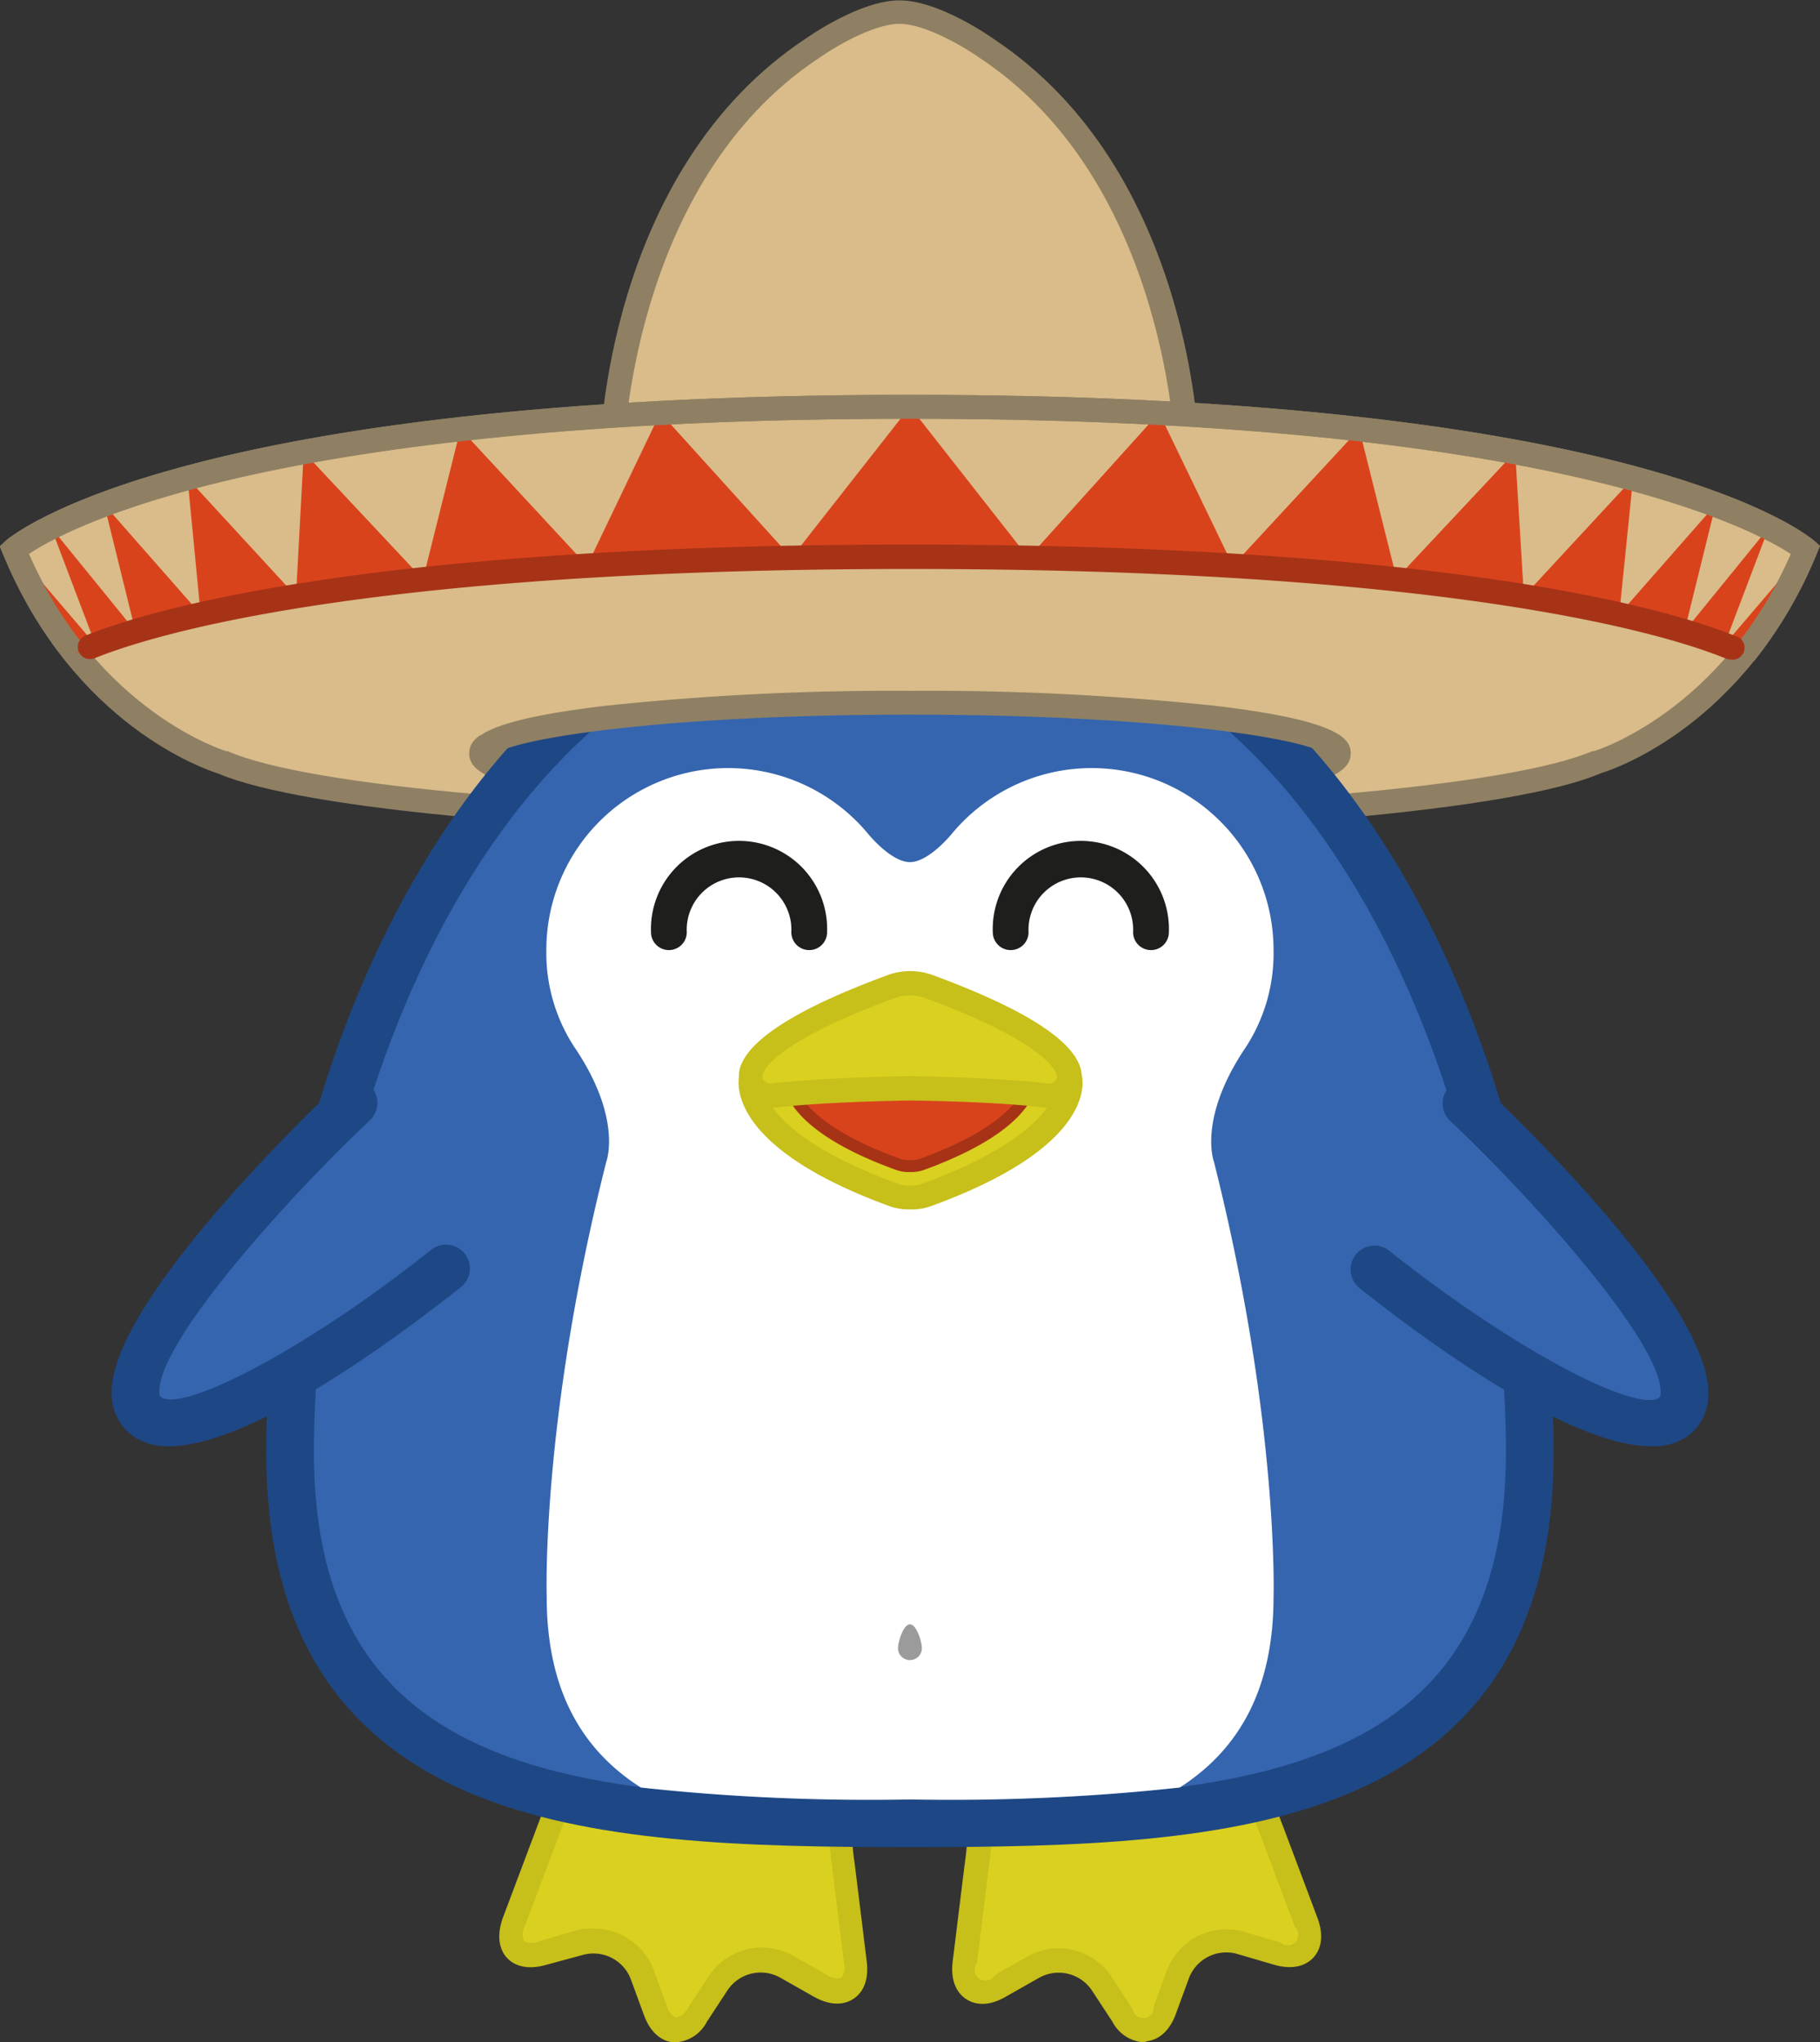 <svg id="hopup" xmlns="http://www.w3.org/2000/svg" viewBox="0 0 152.67 171.32"><rect x="0" y="0" width="152.67" height="171.32" fill="#333333" stroke="none"/><defs><style>.cls-1{fill:#d9d01f;}.cls-2{fill:#c7bf1a;}.cls-3,.cls-5{fill:#d9bc89;}.cls-4{fill:#8f8064;}.cls-5{stroke:#8f8064;stroke-miterlimit:10;stroke-width:2px;}.cls-6{fill:#3565ae;}.cls-7{fill:#1e4785;}.cls-8{fill:#fff;}.cls-9{fill:#d9431c;}.cls-10{fill:#a73317;}.cls-11{fill:#9c9b9b;}.cls-12{fill:#1e1e1c;}</style></defs><title>el_penguino-hop</title><g id="foot"><path class="cls-1" d="M47.27,179.92c-0.77,2.06.32,3.24,2.43,2.62l3.11-.91a4.33,4.33,0,0,1,5.2,2.64l1.1,3c0.75,2.07,2.35,2.26,3.55.42L64.44,185a4.33,4.33,0,0,1,5.67-1.37l2.82,1.6c1.91,1.09,3.25.19,3-2l-1-8.12a20.19,20.19,0,0,1-.1-5.45l0.09-.79a11.72,11.72,0,0,0-23.27-2.72L51.5,167a20.19,20.19,0,0,1-1.35,5.28Z" transform="translate(-4.17 -18.68)"/><path class="cls-2" d="M60.87,190l-0.27,0c-0.62-.07-1.76-0.47-2.43-2.33l-1.1-3a3.35,3.35,0,0,0-4-2L50,183.5c-1.9.55-2.89-.13-3.31-0.59s-1-1.5-.34-3.35l2.88-7.66A20,20,0,0,0,50.5,167v-0.08l0.1-.86a12.72,12.72,0,1,1,25.26,3l-0.12.93a19.91,19.91,0,0,0,.13,5.06l1,8.12c0.25,2-.58,2.83-1.1,3.18s-1.64.78-3.36-.19l-2.82-1.6a3.35,3.35,0,0,0-4.34,1l-1.78,2.71A3.17,3.17,0,0,1,60.87,190ZM54,180.47a5.35,5.35,0,0,1,5,3.46l1.1,3a1.43,1.43,0,0,0,.78,1,1.43,1.43,0,0,0,1-.81l1.78-2.71a5.33,5.33,0,0,1,7-1.69l2.82,1.6a1.44,1.44,0,0,0,1.26.27,1.43,1.43,0,0,0,.23-1.26l-1-8.12a21.55,21.55,0,0,1-.09-5.76l0.08-.72a10.72,10.72,0,1,0-21.29-2.49L52.5,167a21.61,21.61,0,0,1-1.42,5.58l-2.88,7.66a1.43,1.43,0,0,0-.07,1.28,1.43,1.43,0,0,0,1.28,0l3.11-.91A5.08,5.08,0,0,1,54,180.47Z" transform="translate(-4.17 -18.68)"/></g><g id="foot-2" data-name="foot"><path class="cls-1" d="M113.73,179.92c0.77,2.06-.32,3.24-2.43,2.62l-3.11-.91a4.33,4.33,0,0,0-5.2,2.64l-1.1,3c-0.75,2.07-2.35,2.26-3.55.42L96.56,185a4.33,4.33,0,0,0-5.67-1.37l-2.82,1.6c-1.91,1.09-3.25.19-3-2l1-8.12a20.19,20.19,0,0,0,.1-5.45l-0.09-.79a11.72,11.72,0,0,1,23.27-2.72L109.5,167a20.19,20.19,0,0,0,1.35,5.28Z" transform="translate(-4.17 -18.68)"/><path class="cls-2" d="M100.13,190a3.17,3.17,0,0,1-2.64-1.72l-1.78-2.71a3.36,3.36,0,0,0-4.34-1l-2.82,1.6c-1.72,1-2.84.54-3.36,0.19s-1.35-1.22-1.1-3.18l1-8.12a19.91,19.91,0,0,0,.13-5.06l0-.15L85.15,169a12.72,12.72,0,1,1,25.26-3l0.1,0.86V167a20,20,0,0,0,1.29,4.89l2.88,7.66c0.69,1.85.09,2.89-.34,3.35s-1.42,1.14-3.31.59l-3.11-.91a3.35,3.35,0,0,0-4,2l-1.1,3c-0.67,1.86-1.81,2.25-2.43,2.33Zm-7.19-7.88a5.32,5.32,0,0,1,4.45,2.36l1.78,2.71a0.89,0.89,0,1,0,1.78-.21l1.1-3a5.34,5.34,0,0,1,6.42-3.26l3.11,0.91a0.89,0.89,0,1,0,1.22-1.31l-2.88-7.66A21.6,21.6,0,0,1,108.5,167l-0.08-.72a10.72,10.72,0,0,0-21.29,2.49l0.08,0.72a21.56,21.56,0,0,1-.09,5.76l-1,8.12a0.9,0.9,0,1,0,1.49,1l2.82-1.6A5.15,5.15,0,0,1,92.94,182.12Z" transform="translate(-4.17 -18.68)"/></g><path class="cls-3" d="M103.77,57s-0.35-23.42-16.85-34.33c0,0-4.25-3-7.3-3s-7.3,3-7.3,3C55.82,33.63,55.47,57,55.47,57" transform="translate(-4.17 -18.68)"/><path class="cls-4" d="M102.78,57.06c0-.23-0.54-23-16.41-33.51-1.14-.81-4.52-2.87-6.75-2.87S74,22.74,72.9,23.53C57,34,56.47,56.84,56.47,57.06l-2,0c0-1,.55-24.08,17.3-35.15,0.16-.11,4.52-3.2,7.85-3.2s7.7,3.09,7.88,3.22C104.23,33,104.76,56.06,104.78,57Z" transform="translate(-4.17 -18.68)"/><path class="cls-3" d="M80.5,87.74c-27.64,0-50.88-2.16-57.64-5.1,0,0-11.49-3.35-17.49-17.85,0,0,13.61-12,75.14-12s75.14,12,75.14,12c-6,14.5-17.49,17.85-17.49,17.85-6.76,2.94-30,5.1-57.64,5.1" transform="translate(-4.17 -18.68)"/><path class="cls-4" d="M80.5,88.74c-27.07,0-50.89-2.12-58-5.16-1-.32-12.13-4-18.08-18.4l-0.27-.66L4.7,64C5.27,63.55,19.3,51.8,80.5,51.8S155.73,63.55,156.3,64l0.54,0.47-0.27.66c-5.95,14.37-17,18.08-18.08,18.4C131.39,86.62,107.57,88.74,80.5,88.74ZM6.59,65.14C12.4,78.38,23,81.65,23.14,81.69l0.12,0c6.8,3,30.34,5,57.24,5s50.44-2.06,57.24-5l0.12,0c0.11,0,10.74-3.3,16.54-16.54-3.15-2.08-20.23-11.34-73.9-11.34C26.59,53.8,9.71,63,6.59,65.14Z" transform="translate(-4.17 -18.68)"/><ellipse class="cls-4" cx="76.33" cy="63.2" rx="35.97" ry="4.25"/><path class="cls-4" d="M80.5,87.13a229.66,229.66,0,0,1-25.55-1.25c-10-1.19-11.42-2.62-11.42-4s1.38-2.81,11.42-4A229.66,229.66,0,0,1,80.5,76.63a229.67,229.67,0,0,1,25.55,1.25c10,1.19,11.42,2.62,11.42,4s-1.38,2.81-11.42,4A229.67,229.67,0,0,1,80.5,87.13ZM45.73,81.88c2.18,1.4,15,3.25,34.77,3.25s32.59-1.85,34.77-3.25c-2.18-1.4-15-3.25-34.77-3.25S47.91,80.48,45.73,81.88Z" transform="translate(-4.17 -18.68)"/><path class="cls-5" d="M139.44,82.08" transform="translate(-4.17 -18.68)"/><path class="cls-6" d="M80.5,171.63c-24.37,0-52,0-52-31.17,0-30.24,16.13-72.83,52-72.83s52,42.59,52,72.83C132.5,171.63,104.87,171.63,80.5,171.63Z" transform="translate(-4.17 -18.68)"/><path class="cls-7" d="M80.5,69.63c35.42,0,50,43.22,50,70.83s-22.39,29.17-50,29.17-50-1.55-50-29.17,14.58-70.83,50-70.83m0-4c-37.25,0-54,43.76-54,74.83,0,14.38,5.59,23.74,17.08,28.62,9.89,4.2,23.11,4.55,36.92,4.55s27-.35,36.92-4.55c11.49-4.88,17.08-14.24,17.08-28.62,0-31.07-16.75-74.83-54-74.83h0Z" transform="translate(-4.17 -18.68)"/><path class="cls-8" d="M111,152.63s0.47-14.75-5-36.5c0,0-1.39-3.61,2.69-9.63A14.41,14.41,0,0,0,111,98.38a15.25,15.25,0,0,0-27-9.74S82.09,91,80.5,91,77,88.64,77,88.64a15.25,15.25,0,0,0-27,9.74,14.41,14.41,0,0,0,2.34,8.12c4.08,6,2.69,9.63,2.69,9.63-5.5,21.75-5,36.5-5,36.5,0,7.89,3,12.88,7.9,16a178.13,178.13,0,0,0,22.6,1,178.13,178.13,0,0,0,22.6-1C108,165.51,111,160.52,111,152.63Z" transform="translate(-4.17 -18.68)"/><path class="cls-1" d="M80.5,119.13a3.63,3.63,0,0,1-1.47-.24c-13.12-4.81-11.87-9.75-11.87-9.75,0-1,1.38-1.5,1.38-1.5,4.33-2.33,12-2.33,12-2.33s7.64,0,12,2.33c0,0,1.38.5,1.38,1.5,0,0,1.25,4.94-11.87,9.75A3.63,3.63,0,0,1,80.5,119.13Z" transform="translate(-4.17 -18.68)"/><path class="cls-2" d="M80.5,120.13a4.74,4.74,0,0,1-1.85-.32C65.81,115.09,66,110,66.16,109a2.92,2.92,0,0,1,2-2.29c4.51-2.4,12.07-2.42,12.39-2.42s7.88,0,12.39,2.42a2.92,2.92,0,0,1,2,2.29c0.18,1,.35,6.08-12.49,10.79A4.74,4.74,0,0,1,80.5,120.13Zm-1-2.14a3.07,3.07,0,0,0,1,.14,3,3,0,0,0,1.05-.15c11.82-4.34,11.33-8.56,11.32-8.6l0-.25a1.28,1.28,0,0,0-.72-0.56L92,108.51c-4.06-2.19-11.42-2.21-11.5-2.21s-7.44,0-11.5,2.21l-0.13.06a1.27,1.27,0,0,0-.72.56l0,0.25s-0.6,4.22,11.25,8.57l0.09,0h0Z" transform="translate(-4.17 -18.68)"/><path class="cls-9" d="M80.5,116.47a2.76,2.76,0,0,1-1.12-.19c-10-3.66-9-7.41-9-7.41a1.55,1.55,0,0,1,1-1.14C74.7,106,80.5,106,80.5,106s5.8,0,9.09,1.77a1.55,1.55,0,0,1,1,1.14s0.95,3.75-9,7.41A2.76,2.76,0,0,1,80.5,116.47Z" transform="translate(-4.17 -18.68)"/><path class="cls-10" d="M80.5,117a3.2,3.2,0,0,1-1.33-.24c-9.62-3.52-9.4-7.33-9.3-7.91a2,2,0,0,1,1.37-1.56c3.3-1.78,9-1.8,9.26-1.8s6,0,9.33,1.83a1.91,1.91,0,0,1,1.31,1.53c0.1,0.58.32,4.38-9.35,7.93A3.22,3.22,0,0,1,80.5,117Zm0-10.5c-0.06,0-5.72,0-8.86,1.71a1.17,1.17,0,0,0-.78.7l0,0.12s-0.59,3.41,8.71,6.81a2.38,2.38,0,0,0,.94.16,2.41,2.41,0,0,0,.9-0.14c9.33-3.42,8.75-6.81,8.75-6.84v-0.11a1.1,1.1,0,0,0-.71-0.67C86.22,106.48,80.56,106.46,80.5,106.46Z" transform="translate(-4.17 -18.68)"/><path class="cls-1" d="M80.5,101.14a3.63,3.63,0,0,1,1.47.24c13.13,4.81,11.88,7.75,11.88,7.75,0,1-1.37,1.5-1.37,1.5C88,110,80.5,110,80.5,110s-7.53.08-12,.67c0,0-1.37-.5-1.37-1.5,0,0-1.25-2.94,11.88-7.75a3.63,3.63,0,0,1,1.47-.24" transform="translate(-4.17 -18.68)"/><path class="cls-2" d="M92.58,111.66l-0.24,0C88,111.06,80.56,111,80.49,111s-7.5.09-11.83,0.66l-0.24,0-0.23-.08c-0.2-.07-1.93-0.75-2-2.3a2.29,2.29,0,0,1,.19-1.37c1-2.31,5.14-4.82,12.3-7.45a5.52,5.52,0,0,1,3.69,0c7.16,2.63,11.3,5.13,12.3,7.45a2.28,2.28,0,0,1,.19,1.37c-0.1,1.55-1.83,2.23-2,2.3Zm-24.45-2.79,0,0.06v0.2a1,1,0,0,0,.52.47c4.47-.55,11.51-0.64,11.81-0.64s7.36,0.09,11.83.64a1,1,0,0,0,.53-0.47l0-.26c-0.07-.35-0.93-2.76-11.25-6.55l-0.09,0h0a3.07,3.07,0,0,0-1-.14,3,3,0,0,0-1.05.15C69.06,106.1,68.2,108.52,68.13,108.87Z" transform="translate(-4.17 -18.68)"/><path class="cls-6" d="M127.18,111.21s23.11,21.86,17.37,26.26c-4.86,3.73-25.11-12.35-25.11-12.35" transform="translate(-4.17 -18.68)"/><path class="cls-7" d="M142.66,140c-6.89,0-19-8.93-24.46-13.28a2,2,0,0,1,2.49-3.13c10.89,8.65,20.93,13.64,22.65,12.33a0.41,0.41,0,0,0,.13-0.37c0.21-4-10.2-15.8-17.66-22.85a2,2,0,1,1,2.75-2.91c3.22,3,19.29,18.63,18.91,26a4.34,4.34,0,0,1-1.69,3.34A5,5,0,0,1,142.66,140Z" transform="translate(-4.17 -18.68)"/><path class="cls-6" d="M33.82,111.21s-23.11,21.86-17.37,26.26c4.86,3.73,25.11-12.35,25.11-12.35" transform="translate(-4.17 -18.68)"/><path class="cls-7" d="M18.34,140a5,5,0,0,1-3.11-.92,4.34,4.34,0,0,1-1.69-3.34c-0.38-7.34,15.68-22.92,18.91-26a2,2,0,0,1,2.75,2.91c-7.46,7.06-17.87,18.81-17.66,22.85a0.4,0.4,0,0,0,.13.37c1.71,1.31,11.76-3.68,22.65-12.33a2,2,0,1,1,2.49,3.13C37.32,131,25.23,140,18.34,140Z" transform="translate(-4.17 -18.68)"/><path class="cls-11" d="M81.5,156.94a1,1,0,0,1-2,0c0-.55.45-2,1-2S81.5,156.39,81.5,156.94Z" transform="translate(-4.17 -18.68)"/><path class="cls-3" d="M116.47,59.3V81.88c0-2.35-16.1-4.25-36-4.25s-36,1.9-36,4.25V59.3h71.94Z" transform="translate(-4.17 -18.68)"/><path class="cls-4" d="M115.53,82.1c-1.09-1.42-14.19-3.47-35-3.47s-33.94,2.05-35,3.47a0.4,0.4,0,0,0,.06-0.22h-2c0-1.38,1.38-2.81,11.42-4A229.66,229.66,0,0,1,80.5,76.63a229.67,229.67,0,0,1,25.55,1.25c10,1.19,11.42,2.62,11.42,4h-2A0.39,0.39,0,0,0,115.53,82.1Z" transform="translate(-4.17 -18.68)"/><path class="cls-5" d="M80.5,87.74" transform="translate(-4.17 -18.68)"/><polygon class="cls-9" points="141.3 52.95 141.3 52.95 141.3 52.95 141.3 52.95"/><polygon class="cls-9" points="117.18 48.59 117.18 48.59 117.18 48.59 117.18 48.59"/><path class="cls-9" d="M10.48,73.52c-0.12-.15-5-8.5-5.11-8.72A35.44,35.44,0,0,0,10.48,73.52Z" transform="translate(-4.17 -18.68)"/><path class="cls-9" d="M150.52,73.52a35.44,35.44,0,0,0,5.11-8.72C155.54,65,150.64,73.37,150.52,73.52Z" transform="translate(-4.17 -18.68)"/><path class="cls-9" d="M132,68.69l-0.73-12.1-10,10.67C125.41,67.71,129,68.19,132,68.69Z" transform="translate(-4.17 -18.68)"/><path class="cls-9" d="M145.47,71.63L148.09,61,140,70.21C142.2,70.71,144,71.19,145.47,71.63Z" transform="translate(-4.17 -18.68)"/><path class="cls-9" d="M90.44,65.47c6.31,0.12,12,.35,17.15.66l-6.19-12.82Z" transform="translate(-4.17 -18.68)"/><path class="cls-9" d="M145.47,71.63c1.46,0.44,2.56.83,3.35,1.14l3.73-9.84Z" transform="translate(-4.17 -18.68)"/><path class="cls-9" d="M140,70.21l1.16-11.41L132,68.69C135.13,69.19,137.76,69.71,140,70.21Z" transform="translate(-4.17 -18.68)"/><path class="cls-9" d="M15.53,71.63L8.45,62.92l3.73,9.84C13,72.46,14.08,72.07,15.53,71.63Z" transform="translate(-4.17 -18.68)"/><path class="cls-9" d="M29,68.69l-9.1-9.89L21,70.21C23.24,69.71,25.87,69.19,29,68.69Z" transform="translate(-4.17 -18.68)"/><path class="cls-9" d="M21,70.21L12.91,61l2.62,10.63C17,71.19,18.8,70.71,21,70.21Z" transform="translate(-4.17 -18.68)"/><path class="cls-9" d="M148.82,72.77a15.1,15.1,0,0,1,1.7.75c0.12-.15,5-8.5,5.11-8.72Z" transform="translate(-4.17 -18.68)"/><path class="cls-9" d="M107.58,66.13c5.13,0.31,9.71.7,13.76,1.14l-3.15-12.6Z" transform="translate(-4.17 -18.68)"/><path class="cls-9" d="M5.36,64.8c0.09,0.22,5,8.57,5.11,8.72a15.1,15.1,0,0,1,1.7-.75Z" transform="translate(-4.17 -18.68)"/><path class="cls-9" d="M70.56,65.47l-11-12.16L53.42,66.13C58.55,65.82,64.25,65.59,70.56,65.47Z" transform="translate(-4.17 -18.68)"/><path class="cls-9" d="M80.5,65.38q5.21,0,9.94.09L80.5,52.8,70.56,65.47Q75.3,65.38,80.5,65.38Z" transform="translate(-4.17 -18.68)"/><path class="cls-9" d="M53.42,66.13L42.8,54.67l-3.15,12.6C43.71,66.83,48.28,66.44,53.42,66.13Z" transform="translate(-4.17 -18.68)"/><path class="cls-9" d="M39.65,67.27l-10-10.67L29,68.69C32,68.19,35.59,67.71,39.65,67.27Z" transform="translate(-4.17 -18.68)"/><path class="cls-4" d="M151.3,74.15l-1.56-1.25a34.32,34.32,0,0,0,4.66-7.75c-3.15-2.08-20.23-11.34-73.9-11.34-31.42,0-50,3.19-60,5.87C12,61.94,8,64.22,6.59,65.14a34.32,34.32,0,0,0,4.66,7.75L9.7,74.15a36.57,36.57,0,0,1-5.26-9l-0.27-.66L4.7,64C5.27,63.55,19.3,51.8,80.5,51.8S155.73,63.55,156.3,64l0.54,0.47-0.27.66A36.58,36.58,0,0,1,151.3,74.15Z" transform="translate(-4.17 -18.68)"/><path class="cls-10" d="M149.31,74a1,1,0,0,1-.38-0.08c-4.28-1.76-21.85-7.51-68.43-7.51s-64.11,5.74-68.4,7.49A1,1,0,1,1,11.34,72c4.37-1.79,22.28-7.64,69.16-7.64s64.83,5.86,69.2,7.66A1,1,0,0,1,149.31,74Z" transform="translate(-4.17 -18.68)"/><path class="cls-12" d="M100.72,98.38a1.5,1.5,0,0,1-1.5-1.5,4.39,4.39,0,1,0-8.77,0,1.5,1.5,0,0,1-3,0,7.39,7.39,0,1,1,14.77,0A1.5,1.5,0,0,1,100.72,98.38Z" transform="translate(-4.17 -18.68)"/><path class="cls-12" d="M72.05,98.38a1.5,1.5,0,0,1-1.5-1.5,4.39,4.39,0,1,0-8.77,0,1.5,1.5,0,0,1-3,0,7.39,7.39,0,1,1,14.77,0A1.5,1.5,0,0,1,72.05,98.38Z" transform="translate(-4.17 -18.68)"/></svg>